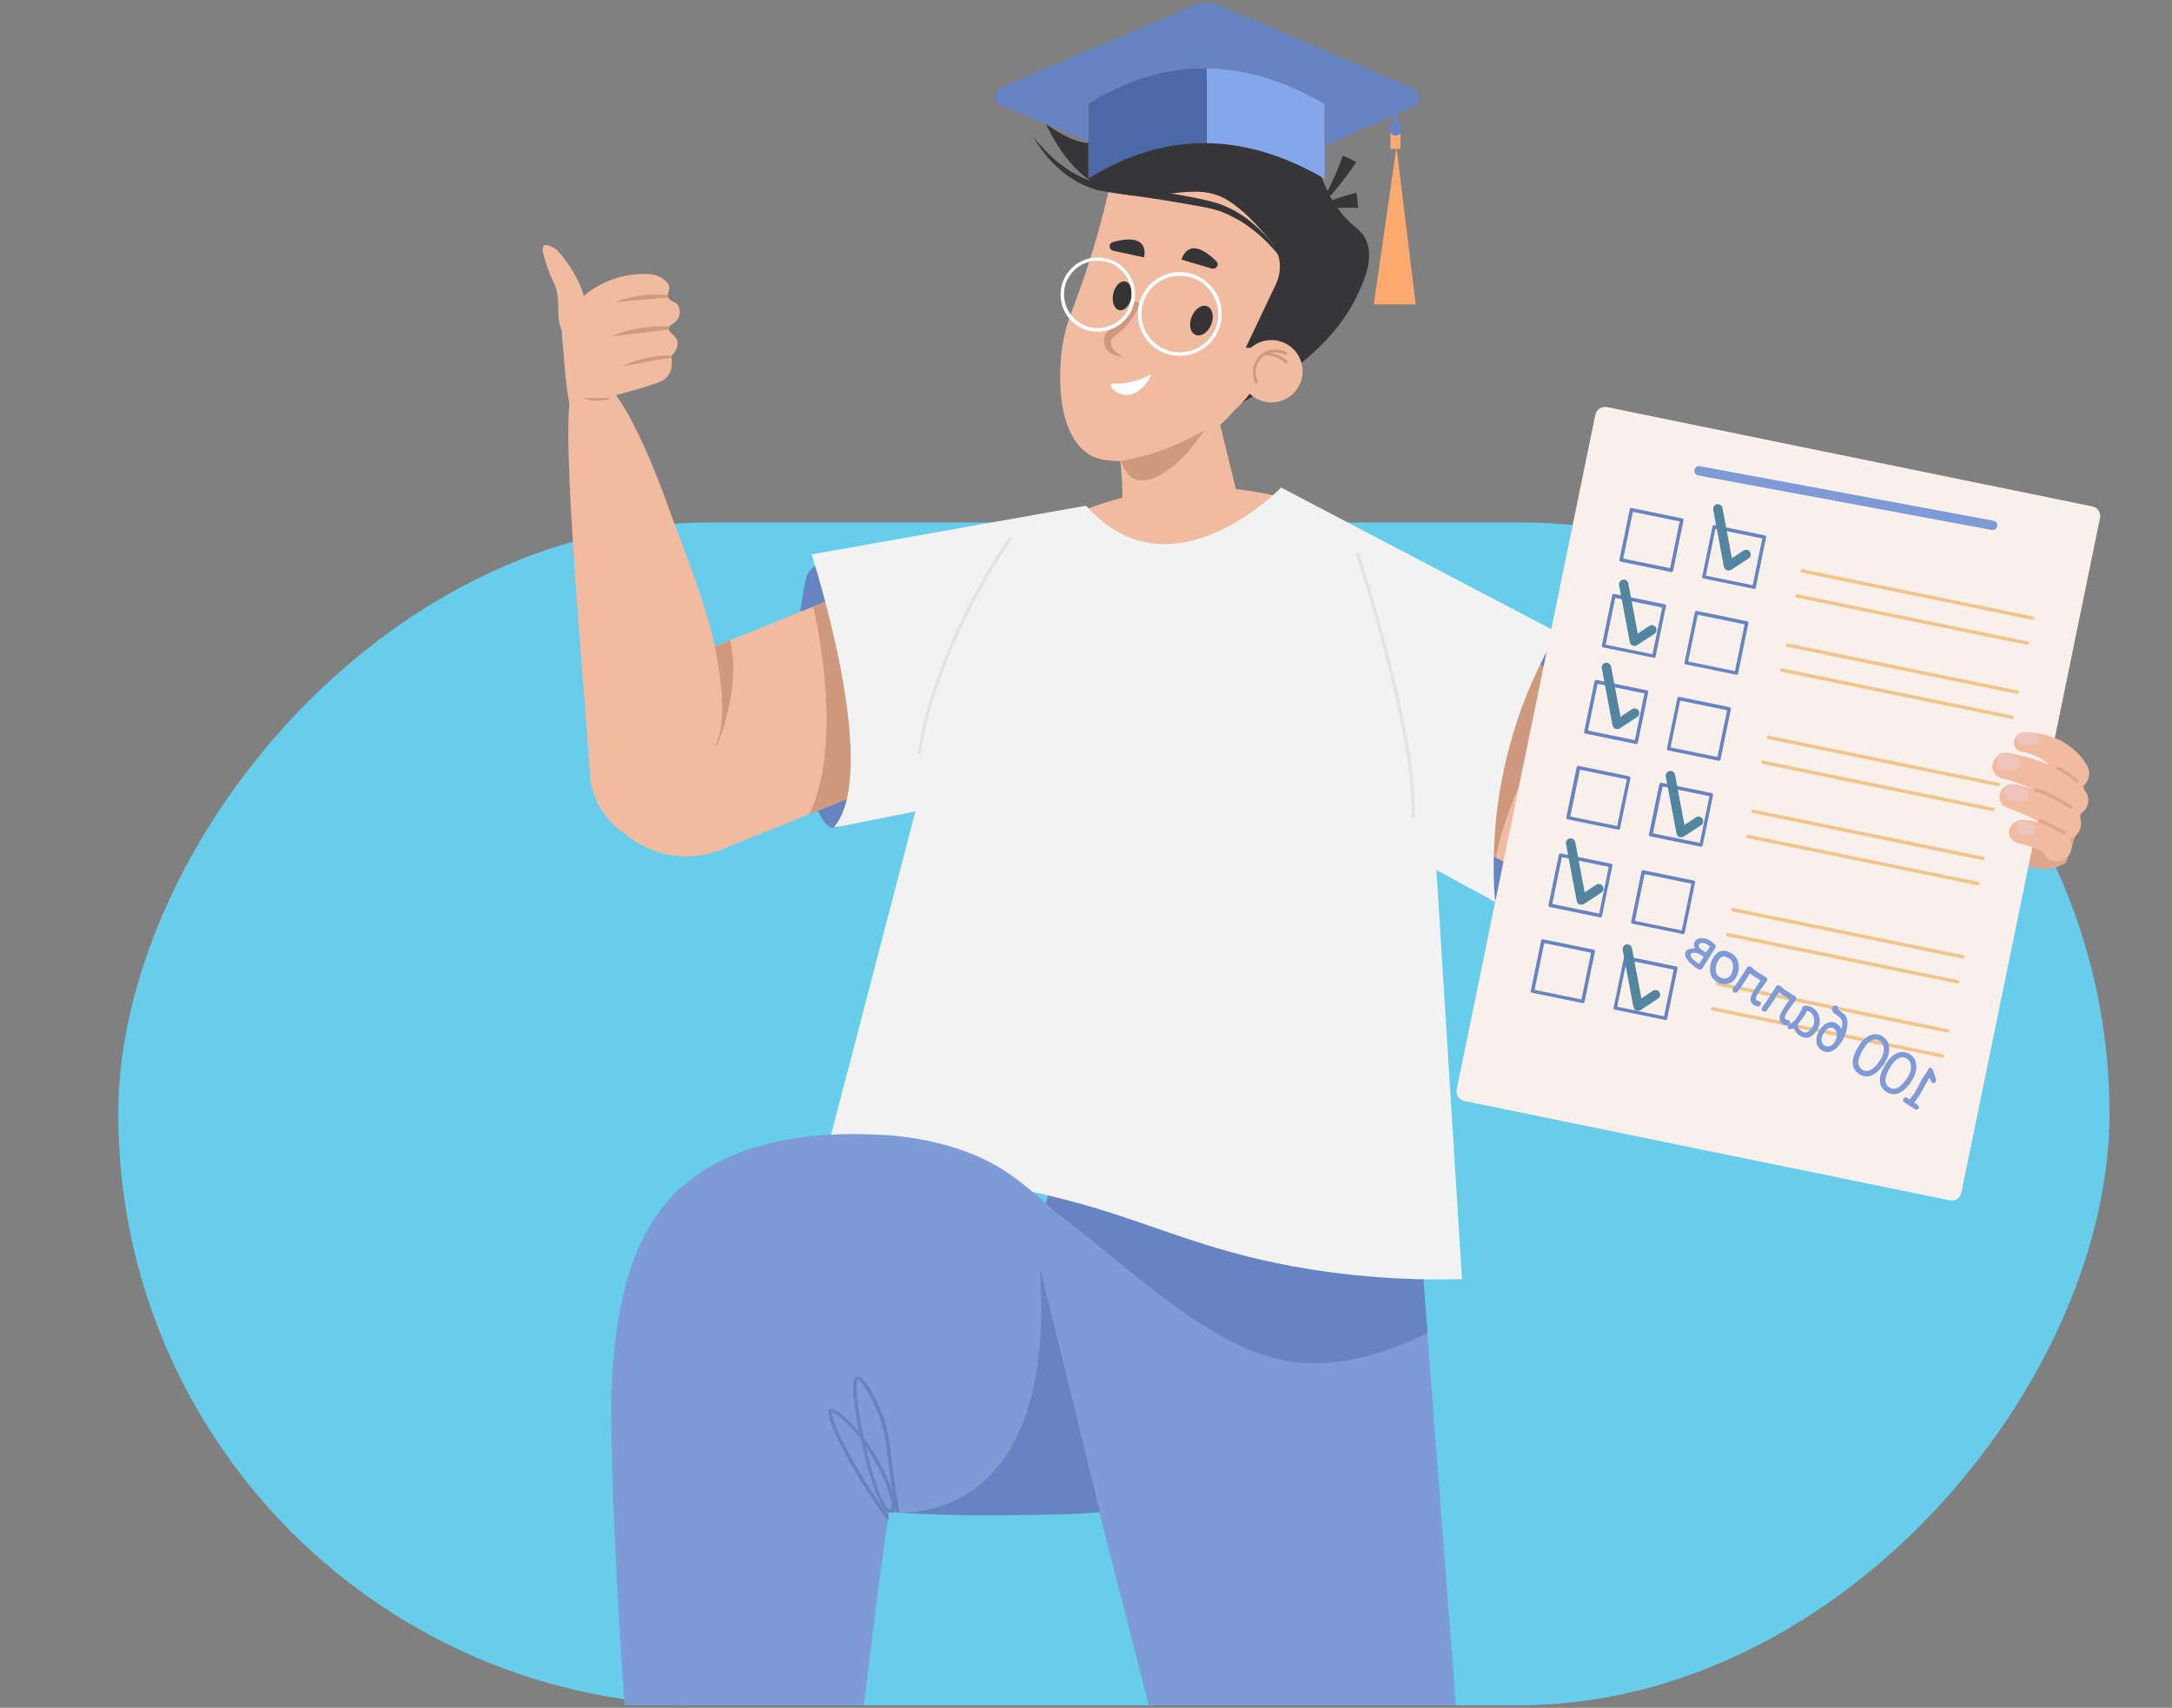 <svg width="117" height="92" viewBox="0 0 117 92" fill="none" xmlns="http://www.w3.org/2000/svg">
<rect x="0" y="0" width="117" height="92" fill="#808080" stroke="none"/>
<rect width="107.264" height="63.721" rx="31.861" transform="matrix(-1 0 0 1 113.633 28.144)" fill="#68CCEB"/>
<g clip-path="url(#clip0_187_2183)">
<g clip-path="url(#clip1_187_2183)">
<path d="M69.531 26.919C68.299 26.567 66.606 26.235 64.591 26.265C61.53 26.303 59.113 27.143 57.675 27.778C57.803 30.404 57.93 33.039 58.047 35.665C61.872 32.746 65.707 29.828 69.531 26.919Z" fill="#F1BBA2"/>
<path d="M60.007 22.057C60.007 22.057 60.76 26.772 60.329 27.963C60.319 27.992 60.29 28.08 60.329 28.158C60.593 28.666 63.567 27.67 66.609 26.489C65.846 23.375 65.083 20.27 64.33 17.156C64.33 17.166 59.361 20.397 60.007 22.057Z" fill="#F1BBA2"/>
<path d="M67.74 20.261C66.958 21.716 65.344 22.096 65.422 22.233C65.53 22.399 68.083 21.315 70.401 19.304C71.849 18.045 72.651 16.913 73.169 15.79C73.512 15.048 74.05 13.818 73.541 12.832C73.355 12.471 73.13 12.354 72.788 12.041C72.221 11.524 71.536 10.665 71.066 9.172C68.181 8.273 65.285 7.502 65.09 7.961C65.05 8.049 65.129 8.166 65.158 8.205C65.862 9.298 69.579 16.844 67.74 20.261Z" fill="#363537"/>
<path d="M59.539 24.781C59.108 24.722 58.776 24.547 58.776 24.547C58.678 24.498 58.58 24.429 58.492 24.361C58.492 24.361 58.345 24.244 58.208 24.107C56.565 22.34 57.25 18.504 57.25 18.504C57.455 17.342 57.7 16.932 58.267 15.312C58.727 14.004 59.343 12.061 59.881 9.572C60.018 9.543 61.368 9.289 62.737 9.054C63.315 9.025 66.914 8.869 68.832 11.3C71.267 14.375 69.106 19.148 67.12 21.452C66.905 21.706 66.68 21.94 66.445 22.155C65.946 22.741 64.958 23.727 63.422 24.342C63.422 24.342 61.642 25.054 59.539 24.781Z" fill="#F1BBA2"/>
<path d="M64.875 23.171C64.21 23.571 63.359 23.991 62.322 24.342C61.618 24.576 60.972 24.733 60.395 24.83C60.6 25.494 60.913 25.709 61.099 25.797C61.97 26.197 63.545 25.211 64.875 23.171Z" fill="#CF9980"/>
<path d="M59.965 15.829C59.877 16.258 60.024 16.649 60.288 16.707C60.562 16.766 60.855 16.463 60.943 16.044C61.031 15.614 60.885 15.223 60.62 15.165C60.346 15.106 60.053 15.409 59.965 15.829Z" fill="#353333"/>
<path d="M65.244 17.488C65.068 17.908 64.697 18.162 64.403 18.035C64.11 17.918 64.022 17.478 64.198 17.049C64.374 16.629 64.746 16.375 65.039 16.502C65.323 16.629 65.411 17.068 65.244 17.488Z" fill="#353333"/>
<path d="M61.348 16.496C61.444 16.233 61.164 16.142 61.014 16.379C60.998 16.404 60.982 16.429 60.966 16.454C60.741 16.776 60.496 17.079 60.222 17.352C60.154 17.421 60.085 17.489 60.007 17.547C59.939 17.616 59.86 17.674 59.772 17.753C59.694 17.831 59.596 17.919 59.538 18.045C59.508 18.104 59.479 18.172 59.469 18.25C59.459 18.319 59.459 18.397 59.469 18.465C59.508 18.738 59.684 18.944 59.88 19.051C60.076 19.168 60.281 19.217 60.496 19.246C60.33 19.119 60.154 19.012 60.027 18.875C59.968 18.807 59.919 18.738 59.88 18.66C59.851 18.582 59.831 18.504 59.831 18.436C59.831 18.367 59.851 18.309 59.89 18.26C59.929 18.211 59.988 18.153 60.056 18.094C60.124 18.036 60.213 17.977 60.301 17.909C60.34 17.879 60.379 17.84 60.428 17.801C60.467 17.762 60.506 17.733 60.545 17.694C60.848 17.391 61.103 17.03 61.289 16.649C61.309 16.598 61.329 16.547 61.348 16.496Z" fill="#CF9980"/>
<path d="M59.856 20.827C59.817 20.749 59.837 20.72 59.846 20.71C59.895 20.632 60.052 20.681 60.365 20.662C60.541 20.652 60.678 20.622 60.825 20.593C60.854 20.593 61.03 20.554 61.196 20.505C61.715 20.359 61.94 20.144 61.979 20.183C62.047 20.261 61.461 21.286 60.688 21.276C60.296 21.286 59.954 21.032 59.856 20.827Z" fill="white"/>
<path d="M65.516 14.069C65.701 14.252 65.517 14.538 65.267 14.464L63.64 13.984C63.649 13.984 63.989 12.56 65.516 14.069Z" fill="#363537"/>
<path d="M59.949 13.044C59.698 13.116 59.722 13.455 59.977 13.51L61.628 13.867C61.628 13.867 62.014 12.451 59.949 13.044Z" fill="#363537"/>
<path d="M68.734 15.302C69.077 14.57 68.999 13.711 68.5 13.067C68.49 13.057 68.49 13.057 68.48 13.047C68.372 12.911 67.238 11.417 66.025 10.724C64.205 9.679 62.122 11.124 59.725 10.246C58.757 9.894 57.465 9.035 56.35 6.692C58.004 7.844 58.815 7.805 59.246 7.571C60.077 7.102 59.891 5.648 60.654 5.404C61.202 5.228 61.877 5.804 62.327 6.273C62.356 5.345 62.885 4.535 63.648 4.242C64.665 3.852 65.995 4.418 66.494 5.667C66.788 5.111 67.101 4.935 67.326 4.886C68.353 4.652 69.82 6.38 71.062 9.191C70.994 9.553 70.916 10.002 70.847 10.539C70.847 10.539 70.73 11.437 70.691 12.354C70.564 15.312 71.385 17.596 70.388 18.504C70.055 18.807 69.429 19.051 68.079 18.719C67.756 18.729 67.424 18.729 67.101 18.738L68.734 15.302Z" fill="#363537"/>
<path d="M73.076 10.382C72.939 10.412 72.822 10.441 72.704 10.48C72.587 10.509 72.46 10.548 72.342 10.587C72.108 10.665 71.863 10.743 71.638 10.841C71.403 10.939 71.178 11.036 70.963 11.153C70.748 11.271 70.533 11.407 70.357 11.573C70.572 11.456 70.807 11.398 71.041 11.339C71.276 11.28 71.511 11.251 71.746 11.232C71.98 11.202 72.225 11.193 72.46 11.193C72.577 11.193 72.695 11.193 72.812 11.193C72.929 11.193 73.047 11.193 73.164 11.202L73.076 10.382Z" fill="#363537"/>
<path d="M72.339 8.381C72.251 8.635 72.143 8.898 72.045 9.143C71.938 9.396 71.83 9.65 71.713 9.894C71.595 10.138 71.468 10.392 71.321 10.617C71.253 10.734 71.175 10.841 71.087 10.948C71.038 10.997 70.999 11.046 70.94 11.085C70.891 11.124 70.822 11.163 70.754 11.163C70.822 11.173 70.901 11.153 70.959 11.124C71.028 11.095 71.087 11.056 71.145 11.017C71.263 10.929 71.37 10.841 71.478 10.734C71.683 10.539 71.869 10.314 72.055 10.099C72.231 9.875 72.407 9.65 72.573 9.426C72.74 9.191 72.906 8.967 73.062 8.723L72.339 8.381Z" fill="#363537"/>
<path d="M69.25 14.219C68.937 13.633 68.546 13.086 68.086 12.598C67.851 12.354 67.607 12.13 67.343 11.915C67.078 11.7 66.795 11.514 66.492 11.349C66.413 11.309 66.345 11.261 66.266 11.231L66.032 11.124C65.875 11.046 65.709 10.987 65.543 10.939C65.21 10.841 64.887 10.763 64.555 10.694C64.232 10.626 63.899 10.568 63.576 10.509C63.254 10.45 62.921 10.392 62.588 10.333C61.933 10.226 61.268 10.138 60.612 10.07C60.28 10.031 59.957 10.001 59.634 9.953C59.312 9.904 59.008 9.835 58.705 9.728C58.627 9.699 58.558 9.67 58.48 9.64C58.402 9.611 58.333 9.582 58.255 9.543C58.108 9.474 57.962 9.396 57.825 9.318C57.541 9.162 57.277 8.967 57.023 8.771C56.514 8.361 56.064 7.873 55.653 7.356C55.986 7.932 56.387 8.469 56.876 8.937C57.12 9.172 57.384 9.386 57.668 9.572C57.952 9.757 58.255 9.923 58.568 10.05C58.607 10.07 58.646 10.079 58.685 10.099L58.803 10.138C58.881 10.167 58.969 10.187 59.047 10.216C59.126 10.245 59.214 10.255 59.302 10.275L59.556 10.324C59.889 10.382 60.221 10.431 60.544 10.47C61.199 10.558 61.855 10.655 62.51 10.753C63.166 10.861 63.821 10.968 64.467 11.085C64.789 11.144 65.112 11.202 65.425 11.29C65.582 11.329 65.728 11.378 65.875 11.436L66.1 11.534C66.178 11.563 66.247 11.602 66.315 11.641C66.902 11.915 67.43 12.296 67.92 12.735C68.418 13.184 68.849 13.682 69.25 14.219Z" fill="#363537"/>
<path d="M63.553 19.168C64.795 19.168 65.812 18.152 65.812 16.913C65.812 15.673 64.795 14.658 63.553 14.658C62.31 14.658 61.293 15.673 61.293 16.913C61.293 18.162 62.31 19.168 63.553 19.168ZM63.553 14.853C64.697 14.853 65.627 15.78 65.627 16.922C65.627 18.065 64.697 18.982 63.553 18.982C62.408 18.982 61.489 18.055 61.489 16.922C61.479 15.78 62.408 14.853 63.553 14.853Z" fill="white"/>
<path d="M59.135 17.87C60.241 17.87 61.141 16.971 61.141 15.868C61.141 14.765 60.241 13.867 59.135 13.867C58.03 13.867 57.13 14.765 57.13 15.868C57.12 16.962 58.02 17.87 59.135 17.87ZM59.135 14.043C60.143 14.043 60.955 14.863 60.955 15.859C60.955 16.864 60.133 17.674 59.135 17.674C58.138 17.674 57.316 16.854 57.316 15.859C57.306 14.863 58.128 14.043 59.135 14.043Z" fill="white"/>
<path d="M68.134 21.641C67.225 21.447 66.647 20.554 66.841 19.647C67.036 18.74 67.931 18.163 68.839 18.357C69.748 18.552 70.326 19.444 70.132 20.351C69.937 21.258 69.043 21.835 68.134 21.641Z" fill="#F1BBA2"/>
<path d="M67.683 20.671C67.653 20.671 67.624 20.651 67.614 20.622C67.36 20.056 67.507 19.402 67.986 19.05C68.348 18.787 68.866 18.757 69.297 18.972C69.336 18.992 69.346 19.041 69.326 19.08C69.307 19.119 69.258 19.128 69.219 19.109C68.837 18.914 68.387 18.943 68.074 19.177C67.663 19.48 67.526 20.056 67.751 20.554C67.771 20.593 67.751 20.642 67.712 20.651C67.702 20.671 67.693 20.671 67.683 20.671Z" fill="#CF9980"/>
<path d="M69.287 19.587C69.267 19.587 69.247 19.577 69.238 19.568C68.974 19.304 68.592 19.148 68.21 19.148C68.162 19.148 68.132 19.119 68.132 19.07C68.132 19.031 68.162 18.992 68.21 18.992C68.631 18.982 69.052 19.158 69.345 19.45C69.374 19.48 69.374 19.529 69.345 19.558C69.326 19.577 69.306 19.587 69.287 19.587Z" fill="#CF9980"/>
<path d="M33.114 15.009C32.752 15.136 31.783 15.477 30.981 16.405C30.746 16.669 30.531 16.932 30.375 17.342C30.179 17.879 30.296 18.142 30.375 19.216C30.414 19.695 30.482 21.042 30.776 22.203C30.795 22.301 30.854 22.506 30.981 22.535C31.235 22.604 31.46 21.959 32.047 21.579C32.448 21.315 32.889 21.276 33.202 21.276C34.023 21.071 34.688 20.866 35.197 20.7C35.53 20.593 35.813 20.485 36.009 20.202C36.254 19.841 36.195 19.412 36.156 19.216C36.351 18.992 36.567 18.67 36.488 18.377C36.4 18.035 35.999 17.938 36.029 17.684C36.058 17.459 36.391 17.459 36.547 17.117C36.625 16.942 36.655 16.688 36.547 16.483C36.391 16.2 36.097 16.278 35.999 16.024C35.901 15.8 36.117 15.653 36.029 15.38C35.96 15.185 35.794 15.077 35.667 14.989C35.354 14.784 35.021 14.755 34.718 14.755C33.837 14.755 33.153 14.989 33.114 15.009Z" fill="#F1BBA2"/>
<path d="M33.832 17.811C34.145 17.732 34.458 17.674 34.771 17.635C35.084 17.596 35.407 17.576 35.72 17.576C35.837 17.576 35.955 17.586 36.062 17.586C36.043 17.615 36.033 17.645 36.023 17.684C36.023 17.703 36.023 17.723 36.023 17.752C35.916 17.762 33.226 18.094 32.903 18.123C33.216 17.986 33.519 17.889 33.832 17.811Z" fill="#CF9980"/>
<path d="M34.331 19.412C34.605 19.333 34.879 19.265 35.153 19.216C35.426 19.168 35.71 19.148 35.984 19.138C36.062 19.138 36.141 19.138 36.219 19.138C36.199 19.168 36.18 19.187 36.16 19.216C36.16 19.236 36.17 19.255 36.17 19.275C36.111 19.285 36.043 19.294 35.984 19.304C35.71 19.343 35.436 19.382 35.172 19.431C34.898 19.48 33.822 19.685 33.538 19.734C33.793 19.597 34.067 19.499 34.331 19.412Z" fill="#CF9980"/>
<path d="M33.995 16.2C33.721 16.229 33.447 16.249 33.173 16.268C33.427 16.161 33.691 16.083 33.965 16.024C34.239 15.966 34.513 15.917 34.787 15.897C35.061 15.868 35.345 15.868 35.618 15.878C35.736 15.887 35.863 15.887 35.98 15.907C35.98 15.946 35.98 15.985 36 16.034C35.863 16.024 33.995 16.2 33.995 16.2Z" fill="#CF9980"/>
<path d="M32.027 20.446C33.641 20.271 36.243 27.983 36.243 27.983C38.219 33.186 39.286 36.095 38.669 39.824C38.513 40.741 37.769 44.939 35.647 45.417C34.336 45.71 32.624 44.48 32.018 42.869C31.812 42.303 31.773 41.844 31.773 41.718C31.675 39.355 30.1 22.682 30.785 21.276C30.932 20.983 31.147 20.798 31.147 20.798C31.147 20.798 31.499 20.505 32.027 20.446Z" fill="#F1BBA2"/>
<path d="M32.914 21.452C32.787 21.442 32.66 21.442 32.533 21.442H31.779C31.652 21.442 31.525 21.442 31.398 21.452C31.515 21.501 31.642 21.54 31.77 21.559C31.897 21.579 32.024 21.589 32.151 21.589C32.278 21.589 32.405 21.579 32.533 21.559C32.669 21.54 32.797 21.501 32.914 21.452Z" fill="#CF9980"/>
<path d="M29.997 13.457C29.997 13.457 31.816 15.351 31.552 17.235C31.405 18.289 31.141 18.562 30.916 18.562C30.799 18.562 30.691 18.435 30.564 18.299C30.31 18.016 30.222 17.703 30.192 17.606C29.957 16.795 30.173 16.434 29.987 15.673C29.86 15.136 29.703 15.116 29.38 14.072C29.224 13.564 29.185 13.34 29.282 13.242C29.459 13.076 29.948 13.428 29.997 13.457Z" fill="#F1BBA2"/>
<path d="M44.893 30.504C44.288 30.183 43.542 30.51 43.404 31.18C43.017 33.068 42.73 35.608 43.034 38.545C43.132 39.472 43.66 44.49 44.893 44.607C45.695 44.685 47.035 42.684 49.344 32.864L44.893 30.504Z" fill="#6683C2"/>
<path d="M83.891 34.035C83.891 34.035 83.225 47.887 80.614 48.444C78.002 49 77.885 36.183 77.885 36.183L83.891 34.035Z" fill="#6683C2"/>
<path d="M36.98 46.13C37.626 46.13 38.281 46.012 38.907 45.749L59.038 37.617C61.68 36.553 62.951 33.556 61.875 30.921C60.809 28.285 57.806 27.016 55.165 28.09L35.033 36.221C32.392 37.285 31.121 40.282 32.197 42.918C33.018 44.919 34.945 46.13 36.98 46.13Z" fill="#F1BBA2"/>
<path d="M90.702 50.864C92.55 50.864 94.331 49.868 95.26 48.131C96.59 45.622 95.632 42.508 93.118 41.18L77.427 32.902C74.913 31.575 71.793 32.531 70.463 35.04C69.132 37.549 70.091 40.663 72.605 41.991L88.295 50.269C89.068 50.669 89.89 50.864 90.702 50.864Z" fill="#F1BBA2"/>
<path d="M43.807 32.688L50.351 30.042L55.242 38.867C55.242 38.867 54.812 39.16 54.108 39.619L43.602 43.865C45.333 40.195 44.159 34.25 43.807 32.688Z" fill="#CF9980"/>
<path d="M84.711 36.738C83.547 38.7 81.189 42.957 80.573 46.188L77.257 44.44C75.565 41.551 73.863 38.427 73.863 38.427L78.519 33.478L84.711 36.738Z" fill="#CF9980"/>
<path d="M39.328 34.493C40.081 37.48 38.085 41.454 38.672 39.833C38.721 39.706 38.751 39.579 38.79 39.433C39.083 38.066 38.741 35.968 38.506 34.825L39.328 34.493Z" fill="#CF9980"/>
<path d="M72.925 128.769C71.803 128.409 70.992 127.457 70.7 126.315L56.295 70.047C56.158 69.5 56.051 68.876 56.002 68.29C55.572 62.638 59.807 57.708 65.461 57.278C71.125 56.849 76.065 61.076 76.495 66.718L81.22 128.325C81.269 128.95 81.191 129.565 81.015 130.141C77.831 130.004 75.156 129.484 72.925 128.769Z" fill="#7F9BD7"/>
<path d="M65.473 57.288C71.137 56.859 76.077 61.086 76.507 66.728L76.898 71.804C74.502 73.005 71.43 73.952 68.486 73.122C64.309 71.941 60.328 67.782 56.317 64.902C57.393 60.802 60.983 57.63 65.473 57.288Z" fill="#6683C2"/>
<path d="M69.012 26.264C69.012 26.264 63.084 32.414 58.506 27.241L43.716 29.866C43.716 29.866 47.541 41.571 44.9 44.587C46.367 44.295 47.834 44.002 49.311 43.709C47.619 50.181 45.936 56.653 44.244 63.125C50.7 63.028 55.621 64.062 59.005 65.078C62.742 66.2 65.52 67.567 70.587 68.377C73.972 68.914 76.828 68.963 78.755 68.904C78.295 61.554 77.836 54.213 77.376 46.862C78.432 47.438 79.479 48.014 80.535 48.59C80.389 46.686 80.389 43.904 81.191 40.683C81.895 37.832 82.991 35.606 83.891 34.064L69.012 26.264Z" fill="#F2F2F2"/>
<path d="M49.508 40.644C49.557 40.644 49.596 40.614 49.606 40.566C50.535 34.64 54.428 29.154 54.467 29.095C54.497 29.056 54.487 28.998 54.448 28.968C54.409 28.939 54.35 28.949 54.321 28.988C54.282 29.047 50.359 34.572 49.43 40.536C49.42 40.585 49.459 40.634 49.508 40.644C49.498 40.644 49.498 40.644 49.508 40.644Z" fill="#E3E3E3"/>
<path d="M76.114 44.06C76.163 44.06 76.202 44.021 76.212 43.972C76.388 39.472 73.267 29.945 73.228 29.847C73.209 29.798 73.16 29.769 73.111 29.788C73.062 29.808 73.032 29.857 73.052 29.905C73.081 30.003 76.192 39.492 76.026 43.963C76.026 44.011 76.065 44.05 76.114 44.06Z" fill="#E3E3E3"/>
<path d="M32.929 75.24C32.978 73.815 33.085 72.341 33.33 70.935C33.604 69.373 34.142 67.06 35.619 65.127C38.945 60.754 45.557 61.046 47.318 61.124C50.585 61.261 52.718 62.296 53.187 62.54C54.214 63.057 55.085 63.672 56.934 65.371C61.238 69.324 63.39 71.306 63.947 73.639C64.055 74.079 64.945 78.052 62.774 80.228C62.343 80.658 61.209 81.585 53.637 81.634C51.211 81.654 49.226 81.546 47.886 81.459C46.526 90.703 45.391 102.583 44.286 111.964C41.889 111.31 38.291 109.771 36.337 108.902C35.476 108.519 34.9 107.699 34.816 106.76C34.352 101.575 32.879 84.35 32.929 75.24Z" fill="#7F9BD7"/>
<path d="M44.787 75.894C44.904 75.885 45.149 75.963 45.873 76.685C46.01 76.822 46.137 76.968 46.264 77.115C46.137 76.48 46.049 75.894 46 75.416C45.902 74.421 46.01 74.225 46.127 74.167C46.156 74.147 46.215 74.137 46.293 74.157C46.636 74.284 47.223 75.387 47.506 76.129C47.839 76.998 47.927 77.74 47.956 78.023V78.032C48.064 78.921 48.22 80.053 48.445 81.488C48.377 81.488 48.318 81.478 48.25 81.478C48.24 81.4 48.23 81.332 48.22 81.263C48.211 81.342 48.191 81.41 48.152 81.449C48.142 81.459 48.132 81.469 48.132 81.478C48.054 81.469 47.976 81.469 47.907 81.459C47.907 81.478 47.898 81.498 47.898 81.517C47.262 81.312 46.606 78.608 46.42 77.759C46.401 77.681 46.391 77.603 46.371 77.534C46.176 77.281 45.98 77.046 45.755 76.832C45.051 76.119 44.855 76.09 44.826 76.09C44.816 76.119 44.767 76.353 45.354 77.554C45.706 78.257 46.215 79.165 46.684 79.916C47.066 80.522 47.467 81.107 47.878 81.664C47.868 81.752 47.849 81.84 47.839 81.927C47.379 81.322 46.939 80.688 46.518 80.024C46.039 79.262 45.53 78.345 45.178 77.632C44.484 76.226 44.611 76.051 44.669 75.973C44.689 75.924 44.728 75.894 44.787 75.894ZM47.047 79.487C47.584 81.225 47.898 81.332 47.956 81.332C47.976 81.332 47.986 81.332 47.995 81.322C48.191 81.078 47.643 79.389 46.636 77.915C46.753 78.472 46.9 79.018 47.047 79.487ZM46.528 77.447C47.262 78.413 47.829 79.565 48.074 80.395C47.937 79.477 47.829 78.706 47.761 78.052V78.042C47.731 77.769 47.643 77.037 47.32 76.197C46.929 75.182 46.362 74.333 46.215 74.333C46.147 74.381 46.078 74.84 46.293 76.197C46.352 76.597 46.43 77.017 46.528 77.447Z" fill="#6683C2"/>
<path d="M56.02 68.3L59.258 81.459C57.839 81.595 56.01 81.605 53.653 81.625C51.54 81.634 49.76 81.566 48.449 81.488C50.395 81.507 56.842 80.658 56.02 68.3Z" fill="#6683C2"/>
<path d="M110.626 46.764C109.266 47.115 107.936 45.876 106.919 44.958C106.762 44.812 104.992 43.181 105.275 42.771C105.393 42.605 105.696 42.859 106.283 42.81C107.721 42.703 108.484 40.995 109.941 40.848C109.99 40.848 110.02 40.838 110.049 40.838C110.949 40.76 111.438 40.712 111.8 41.043C113.072 42.195 111.291 46.461 111.291 46.461C111.154 46.559 110.919 46.686 110.626 46.764Z" fill="#DDA78D"/>
<path d="M113.122 27.907L105.654 64.248C105.595 64.535 105.314 64.72 105.027 64.661L78.882 59.31C78.594 59.252 78.409 58.971 78.468 58.684L85.936 22.343C85.996 22.056 86.276 21.871 86.564 21.93L112.709 27.28C112.996 27.339 113.181 27.62 113.122 27.907Z" fill="#FAF0EB"/>
<path d="M94.491 31.73C94.53 31.73 94.569 31.701 94.579 31.652L95.137 28.948C95.146 28.919 95.137 28.9 95.127 28.88C95.117 28.86 95.088 28.841 95.068 28.841L92.359 28.285C92.339 28.275 92.31 28.285 92.29 28.294C92.27 28.304 92.251 28.333 92.251 28.353L91.693 31.057C91.683 31.106 91.713 31.155 91.772 31.164L94.481 31.721C94.481 31.73 94.481 31.73 94.491 31.73ZM94.931 29.007L94.413 31.526L91.889 31.008L92.407 28.49L94.931 29.007Z" fill="#6683C2"/>
<path d="M90.04 30.813C90.079 30.813 90.118 30.784 90.128 30.735L90.686 28.031C90.695 27.982 90.666 27.933 90.607 27.923L87.898 27.367C87.849 27.357 87.8 27.386 87.79 27.445L87.233 30.149C87.223 30.198 87.252 30.247 87.311 30.256L90.02 30.813C90.03 30.813 90.03 30.813 90.04 30.813ZM90.48 28.089L89.962 30.608L87.438 30.09L87.957 27.572L90.48 28.089Z" fill="#6683C2"/>
<path d="M93.538 36.357C93.577 36.357 93.616 36.328 93.626 36.279L94.183 33.575C94.193 33.546 94.183 33.526 94.174 33.507C94.164 33.487 94.135 33.468 94.115 33.468L91.405 32.911C91.386 32.901 91.356 32.911 91.337 32.921C91.317 32.931 91.298 32.96 91.298 32.98L90.74 35.684C90.73 35.733 90.76 35.781 90.818 35.791L93.528 36.347C93.518 36.357 93.528 36.357 93.538 36.357ZM93.978 33.634L93.46 36.152L90.936 35.635L91.454 33.116L93.978 33.634Z" fill="#6683C2"/>
<path d="M89.095 35.44C89.134 35.44 89.173 35.411 89.183 35.362L89.74 32.658C89.75 32.609 89.721 32.56 89.662 32.55L86.953 31.994C86.933 31.984 86.903 31.994 86.884 32.004C86.864 32.014 86.845 32.043 86.845 32.062L86.287 34.766C86.278 34.796 86.287 34.815 86.297 34.835C86.307 34.854 86.336 34.874 86.356 34.874L89.065 35.43C89.085 35.44 89.085 35.44 89.095 35.44ZM89.535 32.726L89.016 35.245L86.493 34.727L87.011 32.209L89.535 32.726Z" fill="#6683C2"/>
<path d="M92.593 40.984C92.612 40.984 92.632 40.975 92.641 40.965C92.661 40.955 92.681 40.926 92.681 40.906L93.238 38.202C93.248 38.173 93.238 38.154 93.228 38.134C93.219 38.114 93.189 38.095 93.17 38.095L90.46 37.538C90.411 37.529 90.362 37.558 90.352 37.617L89.795 40.321C89.785 40.369 89.814 40.418 89.873 40.428L92.583 40.984C92.573 40.984 92.583 40.984 92.593 40.984ZM93.033 38.261L92.514 40.779L89.99 40.262L90.509 37.743L93.033 38.261Z" fill="#6683C2"/>
<path d="M88.142 40.077C88.161 40.077 88.181 40.067 88.191 40.057C88.21 40.048 88.23 40.018 88.23 39.999L88.787 37.295C88.797 37.246 88.768 37.197 88.709 37.187L85.999 36.631C85.95 36.621 85.901 36.651 85.892 36.709L85.334 39.413C85.324 39.442 85.334 39.462 85.344 39.481C85.354 39.501 85.383 39.52 85.403 39.52L88.112 40.077C88.122 40.067 88.132 40.077 88.142 40.077ZM88.582 37.353L88.063 39.872L85.54 39.355L86.058 36.836L88.582 37.353Z" fill="#6683C2"/>
<path d="M91.634 45.612C91.673 45.612 91.712 45.583 91.722 45.534L92.279 42.83C92.289 42.781 92.26 42.732 92.201 42.722L89.492 42.166C89.443 42.156 89.394 42.185 89.384 42.244L88.826 44.948C88.817 44.997 88.846 45.046 88.905 45.055L91.614 45.612C91.624 45.612 91.634 45.612 91.634 45.612ZM92.084 42.888L91.565 45.407L89.041 44.889L89.56 42.371L92.084 42.888Z" fill="#6683C2"/>
<path d="M87.181 44.704C87.2 44.704 87.22 44.694 87.23 44.685C87.249 44.675 87.269 44.646 87.269 44.626L87.826 41.922C87.836 41.873 87.807 41.824 87.748 41.815L85.038 41.258C85.019 41.248 84.99 41.258 84.97 41.268C84.95 41.278 84.931 41.307 84.931 41.327L84.373 44.031C84.363 44.079 84.393 44.128 84.451 44.138L87.161 44.694C87.171 44.704 87.181 44.704 87.181 44.704ZM87.631 41.981L87.112 44.499L84.588 43.982L85.107 41.463L87.631 41.981Z" fill="#6683C2"/>
<path d="M90.663 50.327C90.702 50.327 90.741 50.298 90.751 50.249L91.308 47.545C91.318 47.516 91.308 47.496 91.299 47.477C91.289 47.457 91.26 47.437 91.24 47.437L88.53 46.881C88.511 46.871 88.481 46.881 88.462 46.891C88.442 46.901 88.423 46.93 88.423 46.949L87.865 49.653C87.855 49.702 87.885 49.751 87.943 49.761L90.653 50.317C90.653 50.327 90.663 50.327 90.663 50.327ZM91.113 47.603L90.594 50.122L88.071 49.605L88.589 47.086L91.113 47.603Z" fill="#6683C2"/>
<path d="M86.21 49.419C86.229 49.419 86.249 49.409 86.259 49.399C86.278 49.389 86.298 49.36 86.298 49.341L86.855 46.637C86.865 46.607 86.855 46.588 86.846 46.568C86.836 46.549 86.806 46.529 86.787 46.529L84.077 45.973C84.028 45.963 83.979 45.992 83.97 46.051L83.412 48.755C83.402 48.804 83.432 48.853 83.49 48.862L86.2 49.419H86.21ZM86.66 46.695L86.141 49.214L83.618 48.696L84.136 46.178L86.66 46.695Z" fill="#6683C2"/>
<path d="M89.718 54.954C89.757 54.954 89.796 54.925 89.806 54.876L90.363 52.172C90.373 52.143 90.363 52.123 90.353 52.104C90.344 52.084 90.314 52.065 90.295 52.065L87.585 51.508C87.566 51.498 87.536 51.508 87.517 51.518C87.497 51.528 87.477 51.557 87.477 51.577L86.92 54.281C86.91 54.31 86.92 54.329 86.93 54.349C86.939 54.368 86.969 54.388 86.988 54.388L89.698 54.944C89.708 54.954 89.708 54.954 89.718 54.954ZM90.158 52.231L89.639 54.749L87.115 54.232L87.634 51.713L90.158 52.231Z" fill="#6683C2"/>
<path d="M85.267 54.046C85.286 54.046 85.306 54.036 85.316 54.026C85.335 54.017 85.355 53.987 85.355 53.968L85.912 51.264C85.922 51.215 85.893 51.166 85.834 51.156L83.124 50.6C83.105 50.59 83.075 50.6 83.056 50.61C83.036 50.62 83.017 50.649 83.017 50.668L82.459 53.372C82.449 53.421 82.479 53.47 82.537 53.48L85.247 54.036C85.257 54.046 85.257 54.046 85.267 54.046ZM85.707 51.322L85.188 53.841L82.665 53.324L83.183 50.805L85.707 51.322Z" fill="#6683C2"/>
<path d="M109.488 33.39C109.527 33.39 109.566 33.361 109.576 33.312C109.586 33.263 109.557 33.215 109.498 33.205L97.114 30.667C97.065 30.657 97.016 30.686 97.006 30.745C96.997 30.794 97.026 30.842 97.085 30.852L109.469 33.39C109.469 33.39 109.478 33.39 109.488 33.39Z" fill="#F1C48B"/>
<path d="M109.207 34.737C109.246 34.737 109.285 34.708 109.295 34.659C109.305 34.611 109.275 34.562 109.217 34.552L96.833 32.014C96.784 32.004 96.735 32.033 96.725 32.092C96.715 32.141 96.745 32.19 96.803 32.199L109.187 34.737C109.197 34.737 109.207 34.737 109.207 34.737Z" fill="#F1C48B"/>
<path d="M108.668 37.383C108.707 37.383 108.746 37.353 108.756 37.305C108.766 37.256 108.736 37.207 108.678 37.197L96.294 34.659C96.245 34.649 96.196 34.679 96.186 34.737C96.176 34.786 96.206 34.835 96.264 34.845L108.648 37.383C108.658 37.373 108.658 37.383 108.668 37.383Z" fill="#F1C48B"/>
<path d="M108.379 38.73C108.418 38.73 108.457 38.701 108.467 38.652C108.477 38.603 108.447 38.555 108.389 38.545L96.005 36.007C95.956 35.997 95.907 36.026 95.897 36.085C95.887 36.134 95.917 36.182 95.975 36.192L108.359 38.73C108.369 38.73 108.379 38.73 108.379 38.73Z" fill="#F1C48B"/>
<path d="M107.644 42.352C107.684 42.352 107.723 42.322 107.733 42.273C107.742 42.225 107.713 42.176 107.654 42.166L95.27 39.628C95.221 39.618 95.172 39.648 95.163 39.706C95.153 39.755 95.182 39.804 95.241 39.813L107.625 42.352C107.635 42.342 107.644 42.352 107.644 42.352Z" fill="#F1C48B"/>
<path d="M107.363 43.699C107.402 43.699 107.441 43.67 107.451 43.621C107.461 43.572 107.432 43.524 107.373 43.514L94.989 40.976C94.94 40.966 94.891 40.995 94.881 41.054C94.872 41.103 94.901 41.151 94.96 41.161L107.344 43.699C107.353 43.699 107.353 43.699 107.363 43.699Z" fill="#F1C48B"/>
<path d="M106.824 46.335C106.863 46.335 106.902 46.305 106.912 46.257C106.922 46.208 106.893 46.159 106.834 46.149L94.45 43.611C94.401 43.601 94.352 43.63 94.342 43.689C94.332 43.738 94.362 43.787 94.421 43.797L106.805 46.335C106.805 46.335 106.814 46.335 106.824 46.335Z" fill="#F1C48B"/>
<path d="M106.543 47.691C106.582 47.691 106.621 47.662 106.631 47.613C106.641 47.565 106.611 47.516 106.553 47.506L94.169 44.968C94.12 44.958 94.071 44.987 94.061 45.046C94.051 45.095 94.081 45.144 94.139 45.153L106.523 47.691C106.533 47.691 106.543 47.691 106.543 47.691Z" fill="#F1C48B"/>
<path d="M105.73 51.635C105.77 51.635 105.809 51.606 105.818 51.557C105.828 51.508 105.799 51.459 105.74 51.45L93.356 48.911C93.307 48.902 93.258 48.931 93.249 48.99C93.239 49.038 93.268 49.087 93.327 49.097L105.711 51.635C105.721 51.635 105.73 51.635 105.73 51.635Z" fill="#F1C48B"/>
<path d="M105.457 52.983C105.496 52.983 105.535 52.953 105.545 52.904C105.555 52.856 105.525 52.807 105.467 52.797L93.083 50.259C93.034 50.249 92.985 50.279 92.975 50.337C92.965 50.386 92.995 50.435 93.053 50.444L105.437 52.983C105.447 52.983 105.447 52.983 105.457 52.983Z" fill="#F1C48B"/>
<path d="M104.918 55.628C104.957 55.628 104.996 55.599 105.006 55.55C105.016 55.501 104.986 55.452 104.928 55.443L92.544 52.904C92.495 52.895 92.446 52.924 92.436 52.983C92.426 53.031 92.456 53.08 92.514 53.09L104.898 55.628C104.898 55.618 104.908 55.628 104.918 55.628Z" fill="#F1C48B"/>
<path d="M104.637 56.975C104.676 56.975 104.715 56.945 104.725 56.897C104.734 56.848 104.705 56.799 104.646 56.789L92.262 54.251C92.213 54.241 92.165 54.271 92.155 54.329C92.145 54.378 92.174 54.427 92.233 54.437L104.617 56.975C104.627 56.975 104.637 56.975 104.637 56.975Z" fill="#F1C48B"/>
<path d="M93.117 30.735C93.165 30.735 93.214 30.725 93.254 30.696L94.192 30.081C94.31 30.003 94.339 29.847 94.261 29.73C94.183 29.612 94.026 29.583 93.909 29.661L93.293 30.071L92.784 27.367C92.755 27.23 92.627 27.143 92.49 27.162C92.353 27.191 92.266 27.318 92.285 27.455L92.862 30.53C92.882 30.608 92.931 30.686 93.009 30.715C93.058 30.725 93.087 30.735 93.117 30.735Z" fill="#5485A0"/>
<path d="M88.046 34.796C88.095 34.796 88.144 34.786 88.183 34.757L89.122 34.142C89.24 34.064 89.269 33.908 89.191 33.791C89.112 33.673 88.956 33.644 88.838 33.722L88.222 34.132L87.714 31.428C87.684 31.291 87.557 31.204 87.42 31.223C87.283 31.253 87.195 31.379 87.215 31.516L87.792 34.591C87.811 34.669 87.86 34.747 87.939 34.776C87.978 34.786 88.007 34.796 88.046 34.796Z" fill="#5485A0"/>
<path d="M87.117 39.277C87.165 39.277 87.214 39.267 87.254 39.238L88.192 38.623C88.31 38.545 88.339 38.388 88.261 38.271C88.183 38.154 88.026 38.125 87.909 38.203L87.293 38.613L86.784 35.909C86.755 35.772 86.627 35.684 86.49 35.704C86.353 35.733 86.266 35.86 86.285 35.997L86.862 39.072C86.882 39.15 86.931 39.228 87.009 39.257C87.058 39.267 87.087 39.277 87.117 39.277Z" fill="#5485A0"/>
<path d="M90.562 45.105C90.611 45.105 90.66 45.095 90.699 45.066L91.638 44.451C91.755 44.373 91.785 44.216 91.706 44.099C91.628 43.982 91.472 43.953 91.354 44.031L90.738 44.441L90.229 41.737C90.2 41.6 90.073 41.512 89.936 41.532C89.799 41.561 89.711 41.688 89.73 41.825L90.308 44.9C90.327 44.978 90.376 45.056 90.454 45.085C90.503 45.095 90.532 45.105 90.562 45.105Z" fill="#5485A0"/>
<path d="M85.187 48.736C85.236 48.736 85.285 48.726 85.324 48.697L86.263 48.082C86.38 48.004 86.41 47.848 86.331 47.73C86.253 47.613 86.097 47.584 85.979 47.662L85.363 48.072L84.854 45.368C84.825 45.231 84.698 45.144 84.561 45.163C84.424 45.192 84.336 45.319 84.355 45.456L84.933 48.531C84.952 48.609 85.001 48.687 85.079 48.716C85.118 48.726 85.148 48.736 85.187 48.736Z" fill="#5485A0"/>
<path d="M88.242 54.447C88.29 54.447 88.339 54.437 88.379 54.408L89.317 53.793C89.435 53.715 89.464 53.559 89.386 53.441C89.308 53.324 89.151 53.295 89.034 53.373L88.418 53.783L87.909 51.079C87.88 50.942 87.752 50.855 87.615 50.874C87.478 50.903 87.391 51.03 87.41 51.167L87.987 54.242C88.007 54.32 88.056 54.398 88.134 54.427C88.173 54.437 88.212 54.447 88.242 54.447Z" fill="#5485A0"/>
<path d="M107.344 28.548C107.461 28.548 107.569 28.46 107.589 28.343C107.618 28.207 107.52 28.08 107.383 28.05L91.566 25.112C91.429 25.083 91.302 25.18 91.272 25.317C91.243 25.454 91.341 25.581 91.478 25.61L107.295 28.548C107.315 28.548 107.324 28.548 107.344 28.548Z" fill="#7F9BD7"/>
<path d="M109.076 39.452H109.213C109.252 39.452 109.291 39.452 109.34 39.462C109.418 39.462 109.496 39.472 109.575 39.481C109.731 39.501 109.888 39.52 110.044 39.56C110.357 39.628 110.66 39.735 110.954 39.872C111.101 39.94 111.247 40.028 111.384 40.126C111.521 40.223 111.658 40.321 111.785 40.438C112.04 40.672 112.255 40.946 112.431 41.248V41.258C112.656 41.639 112.519 42.156 112.118 42.41C111.717 42.664 111.208 42.556 110.983 42.166C110.954 42.127 110.934 42.078 110.925 42.029C110.856 41.844 110.768 41.658 110.641 41.492C110.582 41.405 110.514 41.327 110.435 41.258C110.357 41.18 110.279 41.112 110.191 41.043C110.015 40.907 109.819 40.799 109.604 40.702C109.496 40.653 109.389 40.614 109.271 40.585C109.213 40.565 109.154 40.555 109.105 40.536C109.076 40.526 109.046 40.526 109.027 40.516L108.958 40.507C108.675 40.497 108.46 40.253 108.489 39.96C108.518 39.667 108.792 39.442 109.076 39.452Z" fill="#F1BBA2"/>
<path d="M108.188 40.565L108.472 40.624C108.56 40.643 108.658 40.663 108.746 40.682C108.922 40.721 109.108 40.77 109.284 40.819C109.636 40.917 109.998 41.034 110.34 41.18C110.516 41.248 110.692 41.327 110.868 41.414C111.044 41.502 111.221 41.6 111.387 41.707C111.563 41.815 111.729 41.942 111.895 42.098C112.062 42.254 112.218 42.43 112.355 42.654L112.375 42.684C112.61 43.064 112.482 43.582 112.081 43.836C111.69 44.089 111.181 43.992 110.947 43.611C110.937 43.591 110.927 43.572 110.907 43.552C110.868 43.474 110.81 43.386 110.722 43.298C110.643 43.211 110.546 43.123 110.428 43.035C110.321 42.947 110.193 42.869 110.066 42.791C109.939 42.713 109.802 42.645 109.655 42.576C109.372 42.44 109.078 42.322 108.765 42.205C108.609 42.147 108.452 42.098 108.296 42.049C108.217 42.029 108.139 42 108.061 41.981L107.807 41.912C107.445 41.815 107.239 41.444 107.357 41.073C107.474 40.721 107.836 40.497 108.188 40.565Z" fill="#F1BBA2"/>
<path d="M108.557 42.254L108.997 42.361C109.144 42.4 109.281 42.439 109.418 42.478C109.701 42.566 109.985 42.654 110.259 42.771C110.543 42.878 110.826 43.005 111.11 43.171C111.257 43.249 111.403 43.347 111.55 43.474C111.628 43.532 111.707 43.601 111.785 43.689L111.814 43.718L111.844 43.757C111.863 43.786 111.883 43.806 111.902 43.835C111.922 43.855 111.942 43.894 111.961 43.923C111.981 43.952 112 43.981 112.02 44.011C112.215 44.411 112.049 44.919 111.638 45.133C111.227 45.358 110.729 45.212 110.533 44.811V44.801V44.792L110.523 44.782C110.513 44.763 110.484 44.733 110.455 44.704C110.396 44.645 110.318 44.577 110.22 44.509C110.034 44.382 109.819 44.255 109.594 44.138C109.369 44.021 109.124 43.913 108.88 43.806C108.753 43.757 108.635 43.708 108.508 43.659L108.117 43.513C107.774 43.396 107.618 43.015 107.755 42.673C107.882 42.361 108.234 42.185 108.557 42.254Z" fill="#F1BBA2"/>
<path d="M109.003 44.167L109.306 44.206C109.404 44.216 109.502 44.236 109.6 44.255C109.795 44.294 109.991 44.333 110.196 44.382C110.402 44.441 110.607 44.499 110.832 44.607C110.949 44.665 111.067 44.724 111.194 44.831L111.243 44.87C111.262 44.89 111.282 44.9 111.292 44.919C111.311 44.938 111.321 44.948 111.341 44.968C111.36 44.987 111.38 45.007 111.39 45.036C111.409 45.056 111.419 45.075 111.439 45.105C111.458 45.134 111.468 45.163 111.487 45.192C111.497 45.212 111.507 45.222 111.507 45.241C111.517 45.261 111.517 45.28 111.527 45.29C111.536 45.329 111.556 45.358 111.566 45.397C111.683 45.807 111.419 46.247 111.008 46.373C110.588 46.5 110.167 46.276 110.059 45.866C110.059 45.876 110.069 45.895 110.069 45.905C110.069 45.915 110.079 45.915 110.079 45.925C110.079 45.934 110.079 45.934 110.089 45.934C110.098 45.954 110.108 45.973 110.118 45.973L110.128 45.983C110.118 45.973 110.089 45.934 110.04 45.905C109.942 45.837 109.805 45.768 109.658 45.71C109.512 45.651 109.355 45.593 109.189 45.544C109.11 45.514 109.022 45.495 108.944 45.475L108.67 45.407C108.328 45.319 108.142 44.978 108.24 44.636C108.367 44.343 108.68 44.138 109.003 44.167Z" fill="#F1BBA2"/>
<path d="M108.667 39.569C108.735 39.55 109.43 39.306 109.713 39.599C109.733 39.618 109.889 39.784 109.831 39.921C109.801 39.989 109.743 40.028 109.684 40.057C109.567 40.116 109.439 40.126 109.195 40.126C108.989 40.126 108.882 40.116 108.774 40.057C108.755 40.048 108.735 40.038 108.725 40.019C108.579 39.901 108.647 39.638 108.667 39.569Z" fill="#EFC4BD"/>
<path d="M107.691 40.575C107.916 40.575 108.092 40.604 108.209 40.633C108.434 40.682 108.61 40.731 108.737 40.887C108.767 40.916 108.904 41.092 108.845 41.258C108.816 41.356 108.737 41.404 108.708 41.424C108.659 41.463 108.551 41.522 108.209 41.483C107.916 41.444 107.779 41.434 107.691 41.336C107.544 41.18 107.554 40.868 107.691 40.575Z" fill="#EFC4BD"/>
<path d="M108.105 42.254C108.33 42.254 108.506 42.283 108.623 42.312C108.848 42.361 109.024 42.41 109.151 42.566C109.181 42.596 109.318 42.771 109.259 42.937C109.23 43.035 109.151 43.084 109.122 43.103C109.073 43.142 108.966 43.201 108.623 43.162C108.33 43.123 108.193 43.103 108.105 43.015C107.958 42.859 107.958 42.547 108.105 42.254Z" fill="#EFC4BD"/>
<path d="M108.703 44.216C108.889 44.216 109.036 44.236 109.134 44.265C109.32 44.304 109.466 44.343 109.564 44.47C109.584 44.499 109.701 44.636 109.652 44.773C109.623 44.851 109.564 44.899 109.545 44.909C109.506 44.938 109.417 44.987 109.134 44.958C108.899 44.929 108.782 44.909 108.703 44.841C108.576 44.704 108.586 44.45 108.703 44.216Z" fill="#EFC4BD"/>
<path d="M111.899 42.185C111.928 42.185 111.948 42.176 111.967 42.156C112.006 42.117 111.997 42.059 111.957 42.02C111.928 42 111.331 41.473 110.901 41.317C110.852 41.297 110.793 41.326 110.784 41.375C110.764 41.424 110.793 41.483 110.842 41.492C111.234 41.629 111.83 42.156 111.84 42.156C111.85 42.176 111.879 42.185 111.899 42.185Z" fill="#DDA78D"/>
<path d="M111.561 43.572C111.591 43.572 111.62 43.552 111.64 43.533C111.669 43.493 111.659 43.435 111.61 43.406C111.552 43.367 110.192 42.488 109.664 42.478C109.615 42.478 109.566 42.517 109.566 42.576C109.566 42.625 109.605 42.673 109.664 42.673C110.055 42.683 111.131 43.318 111.503 43.562C111.522 43.562 111.542 43.572 111.561 43.572Z" fill="#DDA78D"/>
<path d="M111.201 44.938C111.24 44.938 111.27 44.919 111.289 44.889C111.309 44.841 111.289 44.782 111.25 44.763L109.959 44.128C109.91 44.108 109.851 44.128 109.832 44.167C109.812 44.216 109.832 44.275 109.871 44.294L111.162 44.928C111.172 44.938 111.191 44.938 111.201 44.938Z" fill="#DDA78D"/>
<path d="M90.825 51.237C90.724 51.39 90.772 51.576 90.968 51.794C91.091 51.932 91.259 52.07 91.472 52.209C91.505 52.23 91.545 52.238 91.592 52.232C91.638 52.225 91.671 52.206 91.692 52.174L91.848 51.936C91.85 51.933 91.992 51.706 92.275 51.255C92.303 51.214 92.33 51.172 92.357 51.13C92.39 51.078 92.411 51.034 92.421 50.996C92.43 50.969 92.428 50.944 92.416 50.923C92.411 50.913 92.392 50.891 92.36 50.858C92.318 50.812 92.239 50.752 92.121 50.675C91.987 50.587 91.843 50.54 91.691 50.534C91.513 50.526 91.383 50.586 91.3 50.712C91.224 50.829 91.231 50.956 91.32 51.092C91.239 51.078 91.149 51.083 91.051 51.107C90.939 51.134 90.863 51.178 90.825 51.237ZM91.535 50.865C91.569 50.814 91.633 50.792 91.728 50.8C91.813 50.806 91.882 50.827 91.938 50.863L91.989 50.897C92.053 50.938 92.095 50.968 92.116 50.985C92.098 51.014 92.068 51.06 92.027 51.123C92.016 51.139 91.994 51.169 91.959 51.213C91.93 51.251 91.908 51.282 91.894 51.307C91.843 51.281 91.799 51.255 91.76 51.23C91.666 51.169 91.602 51.119 91.567 51.079C91.501 51.004 91.491 50.933 91.535 50.865ZM91.08 51.388C91.11 51.343 91.171 51.322 91.263 51.325C91.335 51.326 91.403 51.339 91.466 51.364C91.503 51.379 91.554 51.407 91.618 51.447C91.699 51.497 91.748 51.527 91.767 51.537C91.733 51.596 91.703 51.645 91.678 51.685L91.518 51.929C91.158 51.672 91.013 51.491 91.08 51.388Z" fill="#7F9BD7"/>
<path d="M92.307 51.561C92.172 51.767 92.107 51.992 92.113 52.236C92.12 52.518 92.232 52.73 92.448 52.872C92.626 52.988 92.811 53.034 93.003 53.01C93.206 52.986 93.365 52.885 93.48 52.71C93.615 52.503 93.676 52.274 93.661 52.021C93.645 51.736 93.529 51.523 93.313 51.382C92.898 51.111 92.562 51.171 92.307 51.561ZM92.568 51.731C92.651 51.604 92.736 51.535 92.821 51.523C92.906 51.51 93.015 51.547 93.148 51.634C93.276 51.718 93.345 51.855 93.354 52.046C93.362 52.226 93.317 52.391 93.219 52.539C93.154 52.64 93.062 52.697 92.945 52.709C92.834 52.721 92.723 52.691 92.613 52.62C92.486 52.537 92.422 52.403 92.421 52.217C92.419 52.045 92.469 51.883 92.568 51.731Z" fill="#7F9BD7"/>
<path d="M93.355 53.249C93.331 53.285 93.323 53.322 93.332 53.361C93.34 53.399 93.362 53.431 93.399 53.455C93.435 53.478 93.472 53.486 93.511 53.478C93.55 53.47 93.581 53.448 93.604 53.412C93.622 53.384 93.649 53.348 93.684 53.304C93.724 53.254 93.751 53.219 93.764 53.2C93.811 53.134 93.87 53.047 93.939 52.941C93.922 52.967 94.03 52.798 94.264 52.434C94.314 52.477 94.367 52.518 94.423 52.554C94.563 52.645 94.7 52.731 94.835 52.812C94.812 52.846 94.778 52.898 94.731 52.968C94.685 53.037 94.65 53.089 94.627 53.124C94.454 53.388 94.351 53.579 94.317 53.696C94.263 53.891 94.316 54.041 94.477 54.146C94.54 54.187 94.603 54.21 94.667 54.215C94.744 54.22 94.802 54.193 94.84 54.134C94.86 54.103 94.868 54.071 94.863 54.036C94.857 54.002 94.838 53.974 94.806 53.953C94.79 53.942 94.761 53.933 94.722 53.925C94.683 53.917 94.656 53.908 94.64 53.898C94.579 53.858 94.567 53.788 94.606 53.688C94.628 53.631 94.681 53.54 94.764 53.413C94.806 53.348 94.875 53.253 94.969 53.129C95.063 53.004 95.131 52.909 95.173 52.845C95.198 52.807 95.205 52.769 95.195 52.73C95.183 52.691 95.159 52.659 95.121 52.634C95.1 52.62 95.07 52.602 95.032 52.581C94.985 52.555 94.954 52.538 94.941 52.529C94.846 52.473 94.728 52.399 94.586 52.306C94.555 52.286 94.513 52.25 94.459 52.198C94.406 52.147 94.363 52.111 94.331 52.09C94.239 52.029 94.166 52.039 94.113 52.119C94.066 52.192 93.996 52.301 93.904 52.448C93.811 52.593 93.741 52.703 93.693 52.775C93.626 52.877 93.569 52.962 93.522 53.029C93.507 53.049 93.479 53.086 93.438 53.138C93.401 53.184 93.373 53.22 93.355 53.249Z" fill="#7F9BD7"/>
<path d="M94.917 54.268C94.894 54.304 94.886 54.341 94.894 54.38C94.902 54.419 94.924 54.45 94.961 54.474C94.997 54.497 95.035 54.505 95.073 54.497C95.112 54.489 95.143 54.467 95.167 54.431C95.185 54.403 95.211 54.367 95.246 54.323C95.286 54.273 95.313 54.238 95.327 54.219C95.374 54.153 95.432 54.066 95.501 53.96C95.484 53.986 95.593 53.817 95.826 53.453C95.876 53.497 95.93 53.537 95.986 53.573C96.125 53.664 96.263 53.75 96.397 53.831C96.375 53.865 96.34 53.917 96.293 53.987C96.247 54.056 96.213 54.108 96.19 54.143C96.017 54.407 95.913 54.598 95.879 54.715C95.825 54.91 95.878 55.06 96.04 55.166C96.103 55.206 96.166 55.229 96.23 55.234C96.306 55.239 96.364 55.212 96.402 55.153C96.423 55.122 96.43 55.09 96.425 55.056C96.419 55.021 96.4 54.993 96.369 54.972C96.352 54.961 96.324 54.952 96.285 54.944C96.246 54.937 96.218 54.928 96.202 54.917C96.141 54.877 96.13 54.807 96.168 54.707C96.191 54.65 96.243 54.559 96.326 54.432C96.369 54.367 96.437 54.273 96.532 54.148C96.626 54.023 96.693 53.928 96.736 53.864C96.76 53.827 96.767 53.788 96.757 53.749C96.746 53.71 96.721 53.678 96.684 53.653C96.662 53.639 96.632 53.621 96.595 53.6C96.547 53.574 96.517 53.557 96.504 53.548C96.409 53.492 96.29 53.418 96.148 53.325C96.117 53.305 96.075 53.269 96.022 53.217C95.968 53.166 95.926 53.13 95.894 53.109C95.801 53.048 95.728 53.058 95.676 53.138C95.628 53.211 95.558 53.321 95.466 53.467C95.373 53.612 95.303 53.722 95.255 53.794C95.189 53.896 95.132 53.981 95.084 54.048C95.07 54.068 95.042 54.105 95 54.157C94.963 54.203 94.936 54.239 94.917 54.268Z" fill="#7F9BD7"/>
<path d="M96.358 55.433C96.374 55.443 96.415 55.444 96.481 55.434C96.541 55.425 96.589 55.412 96.625 55.398C96.677 55.493 96.726 55.572 96.773 55.634C96.819 55.696 96.863 55.741 96.904 55.768C97.1 55.895 97.278 55.933 97.44 55.882C97.592 55.833 97.739 55.702 97.879 55.488C98.011 55.285 98.055 55.067 98.01 54.833C97.964 54.598 97.845 54.417 97.652 54.291C97.579 54.243 97.485 54.209 97.37 54.188C97.226 54.16 97.132 54.179 97.089 54.245C97.074 54.268 97.069 54.294 97.074 54.322C97.062 54.359 97.034 54.416 96.992 54.492C96.948 54.567 96.89 54.662 96.817 54.776C96.749 54.881 96.689 54.958 96.634 55.008C96.602 55.04 96.528 55.096 96.411 55.177C96.395 55.189 96.371 55.205 96.339 55.225L96.317 55.241C96.295 55.275 96.289 55.31 96.298 55.347C96.307 55.384 96.327 55.413 96.358 55.433ZM97.189 54.732C97.213 54.696 97.236 54.656 97.26 54.611C97.282 54.565 97.305 54.515 97.327 54.462C97.368 54.466 97.403 54.472 97.43 54.479C97.457 54.486 97.477 54.493 97.49 54.502C97.62 54.587 97.697 54.713 97.722 54.881C97.747 55.047 97.714 55.2 97.624 55.338C97.534 55.475 97.443 55.562 97.349 55.599C97.256 55.636 97.161 55.622 97.064 55.559C96.984 55.506 96.925 55.447 96.888 55.382C96.868 55.346 96.847 55.287 96.824 55.203C96.995 54.999 97.117 54.842 97.189 54.732Z" fill="#7F9BD7"/>
<path d="M98.707 54.26C98.652 54.343 98.675 54.445 98.775 54.564C98.79 54.581 98.85 54.624 98.956 54.693C99.12 54.8 99.213 54.921 99.235 55.057C99.247 55.132 99.231 55.26 99.188 55.44C99.142 55.322 99.055 55.221 98.929 55.139C98.766 55.032 98.594 55.023 98.412 55.113C98.263 55.187 98.132 55.312 98.017 55.486C97.894 55.675 97.836 55.867 97.842 56.063C97.849 56.285 97.942 56.455 98.121 56.573C98.315 56.699 98.513 56.711 98.714 56.609C98.882 56.523 99.043 56.363 99.196 56.129C99.344 55.903 99.443 55.657 99.494 55.389C99.556 55.06 99.51 54.811 99.355 54.641C99.325 54.609 99.261 54.561 99.163 54.497C99.073 54.437 99.016 54.39 98.993 54.357C99.023 54.278 99.013 54.222 98.963 54.189C98.924 54.164 98.879 54.16 98.826 54.176C98.772 54.193 98.733 54.221 98.707 54.26ZM98.236 55.659C98.422 55.374 98.603 55.289 98.779 55.404C98.898 55.482 98.956 55.599 98.951 55.754C98.947 55.887 98.904 56.017 98.821 56.144C98.757 56.241 98.678 56.309 98.585 56.346C98.479 56.389 98.38 56.38 98.287 56.319C98.173 56.245 98.117 56.141 98.117 56.008C98.118 55.895 98.157 55.779 98.236 55.659Z" fill="#7F9BD7"/>
<path d="M100.151 57.859C100.405 58.025 100.667 58.03 100.936 57.874C101.141 57.753 101.338 57.55 101.526 57.263C101.684 57.02 101.765 56.771 101.768 56.515C101.77 56.215 101.654 55.988 101.419 55.835C101.199 55.691 100.967 55.673 100.721 55.78C100.509 55.873 100.326 56.036 100.174 56.269C99.929 56.644 99.804 56.964 99.8 57.229C99.796 57.494 99.913 57.704 100.151 57.859ZM101.262 56.078C101.418 56.179 101.49 56.339 101.477 56.557C101.467 56.738 101.406 56.914 101.295 57.084C101.115 57.359 100.943 57.541 100.778 57.63C100.614 57.72 100.457 57.716 100.308 57.618C100.131 57.503 100.07 57.319 100.125 57.066C100.164 56.891 100.253 56.695 100.394 56.479C100.543 56.253 100.689 56.106 100.834 56.04C100.978 55.973 101.121 55.986 101.262 56.078Z" fill="#7F9BD7"/>
<path d="M101.612 58.816C101.866 58.982 102.128 58.987 102.397 58.831C102.602 58.71 102.799 58.507 102.987 58.22C103.145 57.977 103.226 57.728 103.229 57.472C103.231 57.172 103.115 56.945 102.88 56.792C102.66 56.648 102.428 56.63 102.182 56.737C101.97 56.83 101.787 56.993 101.635 57.226C101.39 57.601 101.265 57.921 101.261 58.186C101.257 58.451 101.374 58.661 101.612 58.816ZM102.723 57.035C102.879 57.136 102.951 57.296 102.938 57.514C102.928 57.695 102.867 57.871 102.756 58.041C102.576 58.316 102.404 58.498 102.239 58.587C102.075 58.677 101.918 58.673 101.769 58.575C101.592 58.46 101.531 58.276 101.586 58.023C101.624 57.848 101.714 57.652 101.855 57.437C102.004 57.21 102.15 57.063 102.295 56.997C102.439 56.93 102.582 56.943 102.723 57.035Z" fill="#7F9BD7"/>
<path d="M102.582 59.38L102.832 59.543L103.081 59.704C103.139 59.743 103.183 59.766 103.211 59.773C103.264 59.786 103.306 59.768 103.338 59.72C103.393 59.635 103.355 59.55 103.223 59.465L103.162 59.426L103.109 59.395C103.136 59.355 103.178 59.298 103.237 59.225C103.295 59.151 103.337 59.094 103.363 59.054C103.432 58.948 103.528 58.781 103.651 58.552C103.772 58.327 103.869 58.159 103.942 58.049C103.997 58.209 104.04 58.3 104.071 58.32C104.104 58.342 104.142 58.348 104.183 58.339C104.224 58.33 104.255 58.309 104.276 58.277C104.302 58.237 104.297 58.166 104.262 58.063C104.238 58.002 104.207 57.909 104.17 57.785C104.145 57.663 104.099 57.579 104.032 57.536C103.976 57.499 103.927 57.513 103.885 57.577C103.873 57.597 103.856 57.627 103.836 57.669C103.817 57.71 103.8 57.74 103.788 57.759C103.77 57.787 103.741 57.828 103.702 57.882C103.662 57.936 103.633 57.977 103.615 58.004C103.553 58.099 103.47 58.248 103.366 58.45C103.263 58.652 103.18 58.8 103.118 58.895C103.086 58.943 103.045 59 102.992 59.065C102.94 59.13 102.899 59.184 102.87 59.228L102.739 59.14C102.704 59.117 102.668 59.11 102.63 59.118C102.592 59.126 102.561 59.146 102.539 59.181C102.516 59.216 102.509 59.252 102.518 59.29C102.525 59.327 102.547 59.358 102.582 59.38Z" fill="#7F9BD7"/>
</g>
<path fill-rule="evenodd" clip-rule="evenodd" d="M74.004 16.394L75.226 7.911L76.258 16.394H74.004Z" fill="#FEA970"/>
<path fill-rule="evenodd" clip-rule="evenodd" d="M75.065 6.549C74.92 6.597 74.814 6.744 74.814 6.919C74.814 7.133 74.972 7.306 75.165 7.306C75.359 7.306 75.516 7.133 75.516 6.919C75.516 6.751 75.417 6.607 75.28 6.555V5.908H75.065V6.549H75.065Z" fill="#6683C2"/>
<path fill-rule="evenodd" clip-rule="evenodd" d="M75.438 7.167C75.373 7.252 75.276 7.306 75.169 7.306C75.061 7.306 74.965 7.252 74.901 7.168V8.018H75.207L75.223 7.911L75.236 8.018H75.437V7.167H75.438Z" fill="#FEAA71"/>
<path d="M65.007 3.676C65.07 3.677 65.134 3.678 65.197 3.68C65.199 3.68 65.201 3.68 65.203 3.68C65.265 3.682 65.327 3.685 65.388 3.688C65.392 3.688 65.396 3.688 65.4 3.688C65.46 3.691 65.521 3.695 65.581 3.699C65.586 3.699 65.592 3.699 65.597 3.7C65.656 3.704 65.715 3.709 65.774 3.713C65.78 3.714 65.788 3.714 65.794 3.715C65.852 3.72 65.91 3.726 65.967 3.732C65.975 3.733 65.984 3.733 65.992 3.734C66.049 3.74 66.105 3.747 66.161 3.753C66.171 3.754 66.181 3.756 66.191 3.757C66.246 3.764 66.301 3.771 66.356 3.779C66.367 3.78 66.378 3.782 66.389 3.783C66.443 3.791 66.497 3.799 66.551 3.808C66.563 3.81 66.575 3.812 66.588 3.814C66.641 3.822 66.694 3.831 66.747 3.84C66.76 3.843 66.773 3.845 66.787 3.848C66.839 3.857 66.891 3.867 66.942 3.876C66.957 3.879 66.971 3.882 66.986 3.885C67.037 3.895 67.088 3.905 67.138 3.916C67.154 3.919 67.17 3.923 67.186 3.926C67.236 3.937 67.285 3.948 67.335 3.959C67.353 3.963 67.369 3.967 67.386 3.971C67.435 3.982 67.484 3.994 67.533 4.006C67.551 4.01 67.569 4.014 67.586 4.019C67.635 4.031 67.683 4.044 67.73 4.056C67.749 4.061 67.768 4.066 67.787 4.071C67.834 4.084 67.881 4.097 67.928 4.11C67.948 4.116 67.968 4.121 67.988 4.127C68.034 4.14 68.08 4.154 68.127 4.168C68.147 4.174 68.168 4.18 68.189 4.187C68.235 4.2 68.28 4.214 68.326 4.229C68.347 4.236 68.369 4.243 68.392 4.25C68.436 4.265 68.481 4.279 68.525 4.294C68.548 4.302 68.571 4.31 68.594 4.317C68.637 4.332 68.681 4.347 68.724 4.363C68.748 4.371 68.772 4.38 68.796 4.388C68.839 4.404 68.882 4.419 68.924 4.435C68.949 4.444 68.974 4.454 68.999 4.463C69.041 4.479 69.083 4.495 69.124 4.511C69.151 4.521 69.177 4.531 69.203 4.542C69.244 4.558 69.284 4.574 69.325 4.59C69.353 4.601 69.38 4.613 69.406 4.624C69.446 4.64 69.486 4.657 69.526 4.673C69.554 4.686 69.582 4.698 69.611 4.71C69.65 4.726 69.689 4.743 69.727 4.76C69.757 4.774 69.786 4.787 69.815 4.8C69.853 4.817 69.891 4.834 69.929 4.851C69.959 4.865 69.99 4.88 70.02 4.894C70.057 4.911 70.094 4.928 70.132 4.946C70.163 4.961 70.195 4.976 70.227 4.992C70.263 5.009 70.298 5.026 70.334 5.044C70.367 5.06 70.401 5.078 70.435 5.094C70.469 5.111 70.502 5.129 70.537 5.146C70.572 5.164 70.608 5.182 70.643 5.201C70.675 5.218 70.708 5.234 70.74 5.252C70.778 5.271 70.816 5.292 70.854 5.313C70.884 5.329 70.913 5.345 70.944 5.361C70.986 5.384 71.03 5.409 71.072 5.432C71.097 5.447 71.123 5.46 71.147 5.474C71.215 5.512 71.284 5.551 71.352 5.59V9.627C69.196 8.375 67.081 7.738 65.006 7.712V3.676L65.007 3.676Z" fill="#86A6EB"/>
<path d="M58.819 5.472C58.839 5.459 58.86 5.447 58.881 5.435C58.925 5.409 58.968 5.383 59.012 5.357C59.036 5.343 59.061 5.329 59.085 5.315C59.125 5.292 59.166 5.268 59.206 5.245C59.231 5.231 59.257 5.218 59.282 5.204C59.321 5.182 59.361 5.159 59.4 5.138C59.425 5.124 59.451 5.111 59.477 5.097C59.516 5.076 59.556 5.055 59.595 5.034C59.62 5.021 59.645 5.008 59.669 4.996C59.71 4.975 59.75 4.954 59.79 4.934C59.814 4.922 59.839 4.909 59.864 4.898C59.904 4.877 59.945 4.857 59.986 4.837C60.009 4.826 60.033 4.815 60.057 4.803C60.098 4.784 60.14 4.764 60.181 4.745C60.204 4.734 60.228 4.724 60.251 4.713C60.293 4.694 60.335 4.675 60.377 4.656C60.4 4.645 60.423 4.636 60.445 4.626C60.488 4.607 60.531 4.589 60.574 4.571C60.596 4.561 60.618 4.553 60.64 4.543C60.683 4.525 60.727 4.507 60.771 4.489C60.792 4.481 60.813 4.473 60.834 4.465C60.879 4.447 60.924 4.429 60.968 4.412C60.989 4.404 61.009 4.397 61.03 4.389C61.075 4.372 61.12 4.355 61.166 4.339C61.186 4.331 61.205 4.324 61.225 4.318C61.271 4.301 61.318 4.285 61.365 4.269C61.383 4.262 61.402 4.256 61.42 4.25C61.468 4.234 61.515 4.218 61.563 4.202C61.581 4.197 61.598 4.191 61.616 4.185C61.665 4.17 61.713 4.155 61.761 4.14C61.779 4.135 61.795 4.13 61.812 4.125C61.862 4.111 61.911 4.096 61.961 4.082C61.977 4.077 61.993 4.073 62.008 4.069C62.059 4.055 62.11 4.041 62.16 4.028C62.175 4.024 62.191 4.02 62.206 4.016C62.257 4.003 62.309 3.99 62.361 3.977C62.375 3.974 62.389 3.97 62.403 3.967C62.456 3.954 62.508 3.942 62.561 3.931C62.574 3.928 62.588 3.925 62.601 3.922C62.654 3.91 62.708 3.898 62.762 3.888C62.774 3.885 62.786 3.883 62.798 3.881C62.853 3.87 62.908 3.859 62.962 3.849C62.974 3.847 62.985 3.845 62.997 3.843C63.053 3.832 63.108 3.823 63.164 3.814C63.175 3.812 63.185 3.81 63.196 3.809C63.252 3.8 63.309 3.791 63.367 3.783C63.376 3.781 63.385 3.78 63.395 3.779C63.453 3.771 63.511 3.763 63.569 3.756C63.578 3.755 63.586 3.754 63.595 3.753C63.654 3.745 63.713 3.739 63.773 3.733C63.78 3.732 63.787 3.731 63.794 3.73C63.855 3.724 63.916 3.719 63.976 3.713C63.982 3.713 63.989 3.712 63.994 3.712C64.056 3.706 64.118 3.702 64.18 3.698C64.184 3.698 64.19 3.698 64.195 3.697C64.257 3.693 64.321 3.69 64.383 3.687C64.387 3.687 64.392 3.687 64.396 3.686C64.46 3.684 64.524 3.681 64.588 3.68C64.591 3.68 64.594 3.68 64.596 3.68C64.662 3.678 64.728 3.677 64.794 3.676C64.795 3.676 64.797 3.676 64.798 3.676C64.865 3.676 64.933 3.676 65 3.677V7.713C62.831 7.686 60.705 8.325 58.623 9.628V5.592C58.688 5.551 58.752 5.512 58.817 5.473L58.819 5.472Z" fill="#4C68A7"/>
<path d="M64.381 0.266C64.781 0.096 65.233 0.096 65.632 0.267L76.135 4.765C76.562 4.947 76.565 5.551 76.141 5.739L71.352 7.853V5.591C71.284 5.552 71.216 5.513 71.148 5.474C71.123 5.46 71.098 5.447 71.073 5.433C71.03 5.409 70.987 5.385 70.944 5.362C70.914 5.345 70.884 5.33 70.854 5.313C70.816 5.293 70.778 5.273 70.74 5.252C70.708 5.235 70.676 5.219 70.644 5.202C70.608 5.183 70.573 5.165 70.537 5.146C70.503 5.129 70.469 5.112 70.435 5.095C70.402 5.078 70.368 5.061 70.334 5.045C70.299 5.027 70.263 5.01 70.228 4.993C70.196 4.977 70.164 4.961 70.132 4.946C70.095 4.929 70.058 4.911 70.021 4.894C69.99 4.88 69.96 4.866 69.93 4.852C69.892 4.835 69.854 4.817 69.816 4.8C69.787 4.787 69.757 4.774 69.728 4.761C69.689 4.744 69.65 4.727 69.611 4.71C69.583 4.698 69.555 4.686 69.527 4.674C69.487 4.657 69.447 4.64 69.407 4.624C69.38 4.613 69.353 4.602 69.326 4.591C69.285 4.574 69.244 4.558 69.203 4.542C69.177 4.532 69.151 4.521 69.125 4.512C69.083 4.496 69.041 4.48 68.999 4.464C68.975 4.455 68.949 4.445 68.925 4.436C68.882 4.42 68.839 4.405 68.797 4.389C68.773 4.38 68.749 4.372 68.725 4.363C68.681 4.348 68.638 4.333 68.594 4.318C68.572 4.31 68.548 4.302 68.525 4.295C68.481 4.28 68.436 4.266 68.392 4.251C68.37 4.244 68.348 4.237 68.326 4.23C68.281 4.215 68.235 4.201 68.19 4.187C68.169 4.181 68.148 4.175 68.127 4.168C68.081 4.155 68.035 4.141 67.989 4.128C67.969 4.122 67.949 4.116 67.929 4.111C67.882 4.098 67.834 4.085 67.787 4.072C67.768 4.067 67.749 4.062 67.731 4.057C67.683 4.044 67.635 4.032 67.587 4.02C67.569 4.016 67.551 4.011 67.533 4.006C67.484 3.994 67.436 3.983 67.386 3.971C67.37 3.967 67.353 3.964 67.336 3.96C67.286 3.949 67.236 3.937 67.186 3.927C67.171 3.923 67.155 3.92 67.139 3.916C67.088 3.906 67.037 3.896 66.986 3.885C66.972 3.882 66.958 3.879 66.943 3.877C66.891 3.867 66.839 3.858 66.787 3.848C66.774 3.846 66.761 3.843 66.747 3.841C66.694 3.832 66.641 3.823 66.588 3.814C66.576 3.812 66.564 3.81 66.552 3.808C66.498 3.8 66.444 3.792 66.39 3.784C66.379 3.783 66.368 3.781 66.357 3.779C66.302 3.772 66.246 3.764 66.191 3.757C66.181 3.756 66.172 3.755 66.162 3.754C66.105 3.747 66.049 3.741 65.993 3.735C65.985 3.734 65.976 3.733 65.968 3.733C65.91 3.727 65.852 3.721 65.795 3.716C65.788 3.716 65.781 3.715 65.774 3.714C65.715 3.709 65.656 3.704 65.597 3.701C65.592 3.701 65.586 3.7 65.581 3.7C65.521 3.696 65.46 3.692 65.401 3.689C65.397 3.689 65.393 3.689 65.389 3.688C65.327 3.685 65.265 3.683 65.204 3.681C65.202 3.681 65.2 3.681 65.197 3.681C65.134 3.679 65.07 3.678 65.007 3.677C64.94 3.676 64.873 3.676 64.805 3.676C64.804 3.676 64.802 3.676 64.801 3.676C64.735 3.676 64.669 3.678 64.604 3.68C64.601 3.68 64.598 3.68 64.595 3.68C64.531 3.681 64.467 3.683 64.403 3.686C64.399 3.686 64.394 3.686 64.391 3.687C64.327 3.69 64.265 3.693 64.202 3.697C64.197 3.697 64.192 3.698 64.187 3.698C64.125 3.702 64.063 3.707 64.002 3.712C63.995 3.712 63.989 3.713 63.983 3.713C63.922 3.719 63.862 3.724 63.802 3.73C63.794 3.731 63.787 3.732 63.78 3.733C63.721 3.739 63.661 3.746 63.602 3.753C63.594 3.754 63.585 3.754 63.577 3.755C63.518 3.763 63.46 3.771 63.402 3.779C63.393 3.78 63.383 3.781 63.374 3.783C63.317 3.791 63.26 3.8 63.203 3.809C63.192 3.81 63.182 3.812 63.172 3.814C63.116 3.823 63.06 3.833 63.004 3.843C62.993 3.844 62.981 3.846 62.97 3.849C62.915 3.859 62.86 3.869 62.805 3.88C62.793 3.883 62.781 3.885 62.769 3.888C62.715 3.898 62.661 3.91 62.608 3.922C62.595 3.925 62.581 3.928 62.568 3.931C62.516 3.942 62.463 3.954 62.41 3.967C62.396 3.97 62.382 3.974 62.368 3.977C62.316 3.99 62.265 4.002 62.213 4.016C62.198 4.02 62.182 4.024 62.167 4.028C62.117 4.041 62.066 4.055 62.016 4.069C62 4.073 61.984 4.077 61.968 4.082C61.918 4.096 61.869 4.11 61.819 4.125C61.802 4.13 61.785 4.135 61.769 4.14C61.72 4.155 61.672 4.17 61.623 4.185C61.605 4.191 61.588 4.197 61.57 4.202C61.522 4.218 61.474 4.233 61.427 4.25C61.409 4.256 61.39 4.262 61.372 4.268C61.325 4.285 61.279 4.301 61.232 4.318C61.212 4.324 61.193 4.331 61.173 4.338C61.128 4.355 61.083 4.372 61.037 4.389C61.016 4.397 60.996 4.404 60.975 4.412C60.931 4.429 60.886 4.446 60.841 4.464C60.82 4.473 60.799 4.481 60.778 4.489C60.734 4.507 60.691 4.525 60.647 4.543C60.625 4.552 60.603 4.561 60.581 4.57C60.538 4.588 60.495 4.607 60.452 4.626C60.43 4.636 60.407 4.645 60.385 4.656C60.342 4.675 60.3 4.693 60.258 4.713C60.235 4.724 60.212 4.734 60.189 4.745C60.147 4.764 60.106 4.783 60.064 4.803C60.04 4.815 60.017 4.826 59.993 4.837C59.952 4.857 59.911 4.877 59.871 4.898C59.846 4.91 59.822 4.922 59.797 4.934C59.757 4.954 59.717 4.975 59.677 4.995C59.652 5.008 59.627 5.021 59.602 5.034C59.563 5.055 59.523 5.076 59.484 5.097C59.458 5.111 59.433 5.124 59.407 5.138C59.368 5.159 59.328 5.182 59.289 5.204C59.263 5.218 59.238 5.231 59.213 5.245C59.173 5.268 59.133 5.292 59.092 5.315C59.068 5.329 59.044 5.343 59.019 5.357C58.975 5.383 58.932 5.409 58.888 5.435C58.867 5.448 58.847 5.459 58.826 5.472C58.761 5.511 58.697 5.551 58.633 5.591V7.609L53.938 5.695C53.501 5.517 53.497 4.9 53.931 4.715L64.381 0.266Z" fill="#6683C2"/>
</g>
<defs>
<clipPath id="clip0_187_2183">
<rect width="116.823" height="91.865" fill="white" transform="matrix(-1 0 0 1 116.82 0)"/>
</clipPath>
<clipPath id="clip1_187_2183">
<rect width="116.709" height="150.001" fill="white" transform="matrix(-1 0 0 1 116.906 4.115)"/>
</clipPath>
</defs>
</svg>
